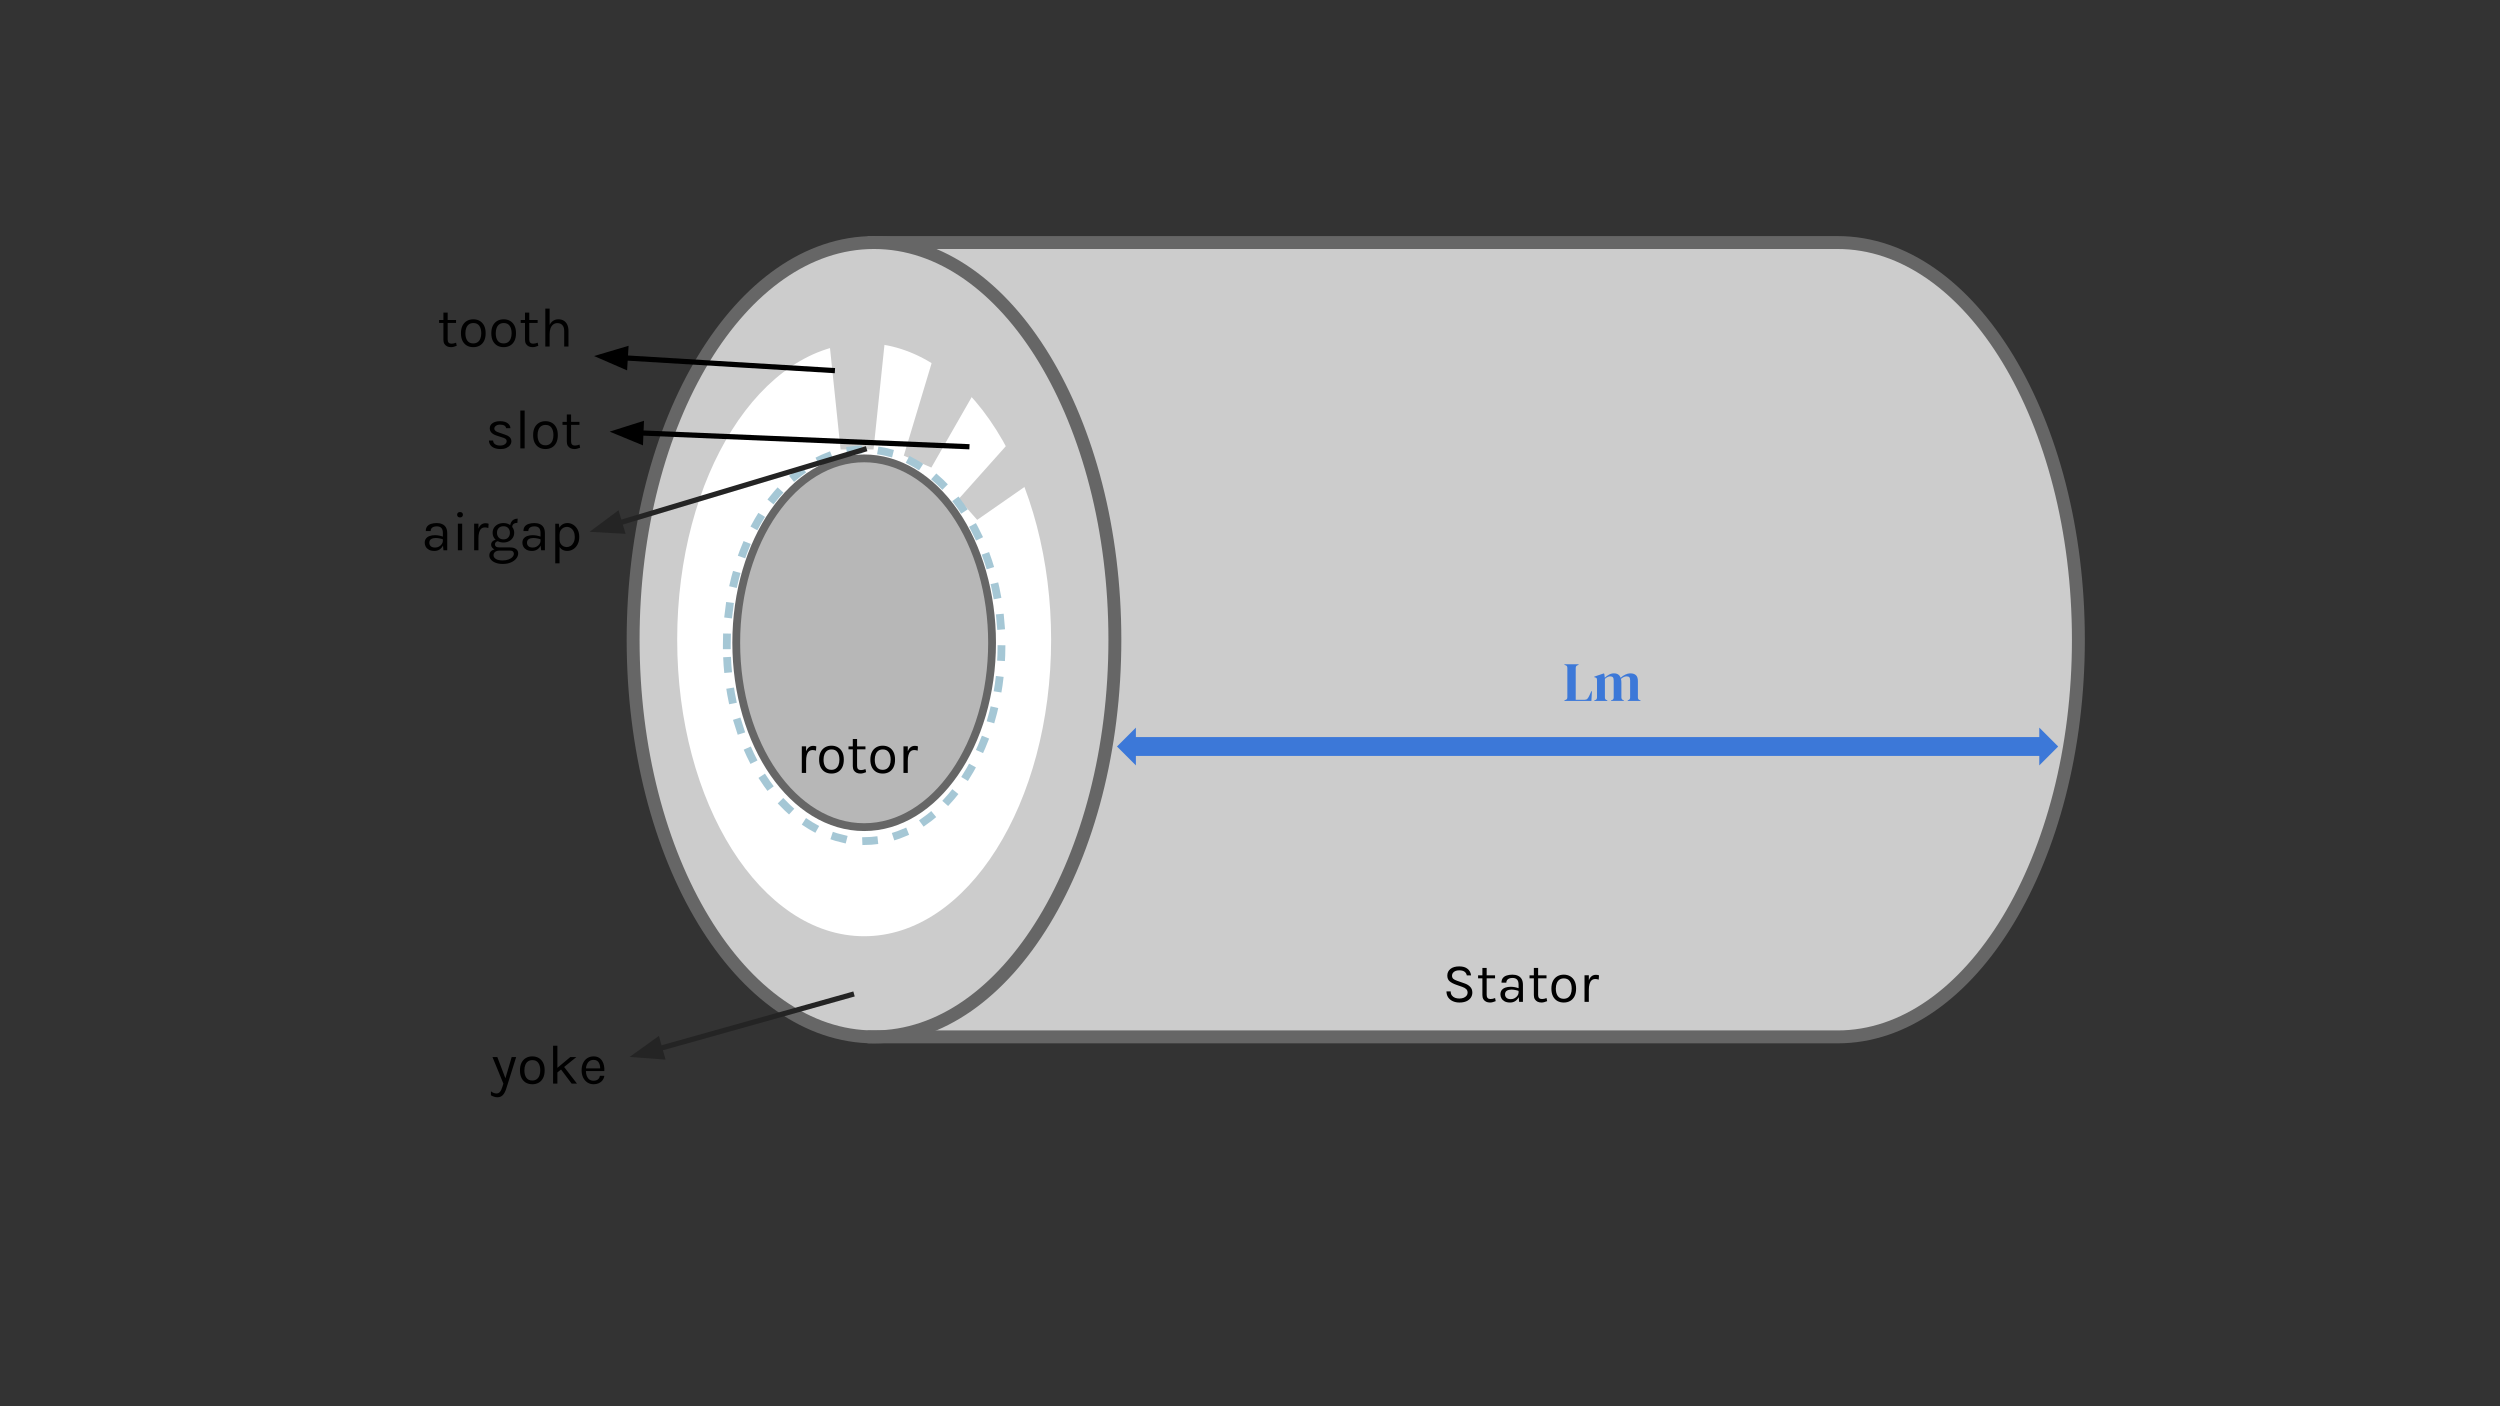 <svg version="1.1" viewBox="0.0 0.0 960.0 540.0" fill="none" stroke="none" stroke-linecap="square" stroke-miterlimit="10" xmlns:xlink="http://www.w3.org/1999/xlink" xmlns="http://www.w3.org/2000/svg"><rect x="0.0" y="0.0" width="960.0" height="540.0" fill="#333333" stroke="none"/><clipPath id="g3801a143b5c_0_0.0"><path d="m0 0l960.0 0l0 540.0l-960.0 0l0 -540.0z" clip-rule="nonzero"/></clipPath><g clip-path="url(#g3801a143b5c_0_0.0)"><path fill="#000000" fill-opacity="0.0" d="m0 0l960.0 0l0 540.0l-960.0 0z" fill-rule="evenodd"/><path fill="#cccccc" d="m705.603 398.165l-369.986 0c-51.084 0 -92.497 -68.284 -92.497 -152.516c0 -84.232 41.412 -152.516 92.497 -152.516l369.986 0l0 0c51.084 0 92.497 68.284 92.497 152.516c0 84.232 -41.412 152.516 -92.497 152.516z" fill-rule="evenodd"/><path fill="#000000" fill-opacity="0.0" d="m335.617 93.134c51.084 0 92.496 68.284 92.496 152.516c0 84.232 -41.412 152.516 -92.496 152.516" fill-rule="evenodd"/><path fill="#000000" fill-opacity="0.0" d="m705.603 398.165l-369.986 0c-51.084 0 -92.497 -68.284 -92.497 -152.516c0 -84.232 41.412 -152.516 92.497 -152.516l369.986 0l0 0c51.084 0 92.497 68.284 92.497 152.516c0 84.232 -41.412 152.516 -92.497 152.516z" fill-rule="evenodd"/><path stroke="#666666" stroke-width="4.958" stroke-linejoin="round" stroke-linecap="butt" d="m335.617 93.134c51.084 0 92.496 68.284 92.496 152.516c0 84.232 -41.412 152.516 -92.496 152.516" fill-rule="evenodd"/><path stroke="#666666" stroke-width="4.958" stroke-linejoin="round" stroke-linecap="butt" d="m705.603 398.165l-369.986 0c-51.084 0 -92.497 -68.284 -92.497 -152.516c0 -84.232 41.412 -152.516 92.497 -152.516l369.986 0l0 0c51.084 0 92.497 68.284 92.497 152.516c0 84.232 -41.412 152.516 -92.497 152.516z" fill-rule="evenodd"/><path fill="#ffffff" d="m260.039 245.639l0 0c0 -62.891 32.144 -113.874 71.795 -113.874l0 0c19.041 0 37.303 11.997 50.767 33.353c13.464 21.356 21.028 50.32 21.028 80.521l0 0c0 62.891 -32.144 113.874 -71.795 113.874l0 0c-39.651 0 -71.795 -50.983 -71.795 -113.874z" fill-rule="evenodd"/><path fill="#cccccc" d="m341.772 111.929l-6.331 60.661l-12.661 0l-6.331 -60.661z" fill-rule="evenodd"/><path fill="#cccccc" d="m382.838 135.528l-25.197 44.016l-10.583 -4.567l14.614 -48.583z" fill-rule="evenodd"/><path fill="#b7b7b7" d="m282.717 246.816l0 0c0 -39.103 21.991 -70.803 49.118 -70.803l0 0c13.027 0 25.52 7.46 34.732 20.738c9.211 13.278 14.386 31.287 14.386 50.065l0 0c0 39.103 -21.991 70.803 -49.118 70.803l0 0c-27.127 0 -49.118 -31.7 -49.118 -70.803z" fill-rule="evenodd"/><path stroke="#666666" stroke-width="3.0" stroke-linejoin="round" stroke-linecap="butt" d="m282.717 246.816l0 0c0 -39.103 21.991 -70.803 49.118 -70.803l0 0c13.027 0 25.52 7.46 34.732 20.738c9.211 13.278 14.386 31.287 14.386 50.065l0 0c0 39.103 -21.991 70.803 -49.118 70.803l0 0c-27.127 0 -49.118 -31.7 -49.118 -70.803z" fill-rule="evenodd"/><path fill="#cccccc" d="m412.967 173.377l-37.724 26.252l-7.102 -8.031l30.622 -34.283z" fill-rule="evenodd"/><path fill="#3c78d8" d="m428.924 286.659l7.26 -7.26l0 3.63l346.898 0l0 -3.63l7.26 7.26l-7.26 7.26l0 -3.63l-346.898 0l0 3.63z" fill-rule="evenodd"/><path fill="#000000" fill-opacity="0.0" d="m591.265 239.669l55.528 0l0 60.661l-55.528 0z" fill-rule="evenodd"/><path fill="#3c78d8" d="m600.734 269.149l0 -0.219l0.453 -0.172q0.438 -0.156 0.547 -0.406q0.125 -0.25 0.125 -0.672l0 -11.141q0 -0.422 -0.125 -0.672q-0.125 -0.266 -0.547 -0.406l-0.453 -0.172l0 -0.219l5.438 0l0 0.219l-0.375 0.172q-0.406 0.141 -0.562 0.406q-0.156 0.266 -0.156 0.703l0 12.156l3.297 0q0.781 0 1.156 -0.375q0.375 -0.391 0.719 -1.125l0.828 -1.797l0.219 0l-0.203 3.719l-10.359 0zm11.47 0l0 -0.219l0.297 -0.078q0.406 -0.109 0.562 -0.359q0.172 -0.266 0.188 -0.688l0 -6.672q0 -0.469 -0.156 -0.688q-0.141 -0.234 -0.562 -0.312l-0.328 -0.094l0 -0.219l3.656 -1.234l0.203 0.219l0.172 1.453q0.703 -0.703 1.609 -1.188q0.906 -0.5 1.891 -0.5q1.031 0 1.641 0.422q0.625 0.406 0.938 1.281q0.844 -0.781 1.812 -1.234q0.969 -0.469 1.875 -0.469q1.516 0 2.234 0.734q0.719 0.719 0.719 2.266l0 6.25q0 0.844 0.766 1.047l0.234 0.062l0 0.219l-4.922 0l0 -0.219l0.203 -0.062q0.406 -0.125 0.562 -0.375q0.172 -0.266 0.172 -0.688l0 -6.531q0 -0.891 -0.328 -1.219q-0.312 -0.328 -1.016 -0.328q-0.562 0 -1.094 0.25q-0.516 0.234 -1.078 0.719q0.094 0.344 0.125 0.75q0.031 0.406 0.031 0.859l0 5.516q0.031 0.844 0.781 1.047l0.188 0.062l0 0.219l-4.953 0l0 -0.219l0.297 -0.078q0.406 -0.125 0.562 -0.375q0.172 -0.25 0.172 -0.672l0 -6.5q0 -0.859 -0.312 -1.219q-0.312 -0.359 -1.062 -0.359q-0.484 0 -0.984 0.25q-0.484 0.234 -1.016 0.703l0 7.141q0 0.844 0.75 1.047l0.188 0.062l0 0.219l-5.016 0z" fill-rule="nonzero"/><path fill="#000000" fill-opacity="0.0" d="m534.871 355.241l98.236 0l0 38.677l-98.236 0z" fill-rule="evenodd"/><path fill="#000000" d="m560.408 384.971q-1.344 0 -2.469 -0.484q-1.109 -0.484 -1.797 -1.422q-0.672 -0.953 -0.703 -2.359l1.625 0q0 0.938 0.453 1.547q0.469 0.609 1.219 0.906q0.766 0.281 1.656 0.281q0.969 0 1.672 -0.297q0.719 -0.312 1.109 -0.812q0.391 -0.516 0.391 -1.125q0 -0.859 -0.531 -1.375q-0.516 -0.531 -1.531 -0.875l-2.375 -0.828q-1.656 -0.594 -2.516 -1.359q-0.844 -0.766 -0.844 -2.156q0 -1.562 1.188 -2.531q1.203 -0.984 3.406 -0.984q2.062 0 3.203 0.953q1.156 0.938 1.328 2.516l-1.641 0q-0.156 -0.922 -0.875 -1.438q-0.703 -0.516 -2.016 -0.516q-1.312 0 -2.047 0.594q-0.734 0.578 -0.734 1.469q0 0.734 0.453 1.172q0.469 0.422 1.469 0.766l2.766 0.969q1.438 0.469 2.266 1.344q0.844 0.859 0.844 2.234q0 1.062 -0.578 1.938q-0.562 0.859 -1.672 1.375q-1.109 0.5 -2.719 0.5zm11.752 0q-0.844 0 -1.5 -0.312q-0.656 -0.328 -1.047 -0.953q-0.375 -0.641 -0.375 -1.609l0 -10.406l1.641 0l0 10.359q0 1.578 1.469 1.578q0.438 0 0.844 -0.094q0.406 -0.094 0.922 -0.281l0.234 1.188q-0.547 0.234 -1.094 0.375q-0.531 0.156 -1.094 0.156zm-4.578 -9.297l0 -1.141l6.516 0l0 1.141l-6.516 0zm15.769 9.047l-0.219 -2.234l0 -4.375q0 -1.375 -0.594 -1.969q-0.578 -0.609 -1.75 -0.609q-0.656 0 -1.203 0.188q-0.531 0.188 -0.844 0.594q-0.312 0.391 -0.312 1.031l-1.859 0q0 -1.109 0.531 -1.781q0.547 -0.688 1.5 -0.984q0.969 -0.312 2.188 -0.312q1.172 0 2.078 0.406q0.906 0.391 1.422 1.25q0.516 0.859 0.516 2.234l0 6.562l-1.453 0zm-3.484 0.25q-1.25 0 -2.078 -0.438q-0.812 -0.453 -1.219 -1.156q-0.406 -0.719 -0.406 -1.516q0 -1.031 0.516 -1.672q0.516 -0.656 1.406 -0.953q0.906 -0.312 2.016 -0.312q0.812 0 1.609 0.156q0.812 0.156 1.578 0.438l0 1.047q-0.641 -0.266 -1.453 -0.406q-0.797 -0.156 -1.469 -0.156q-1.031 0 -1.734 0.422q-0.703 0.422 -0.703 1.438q0 0.75 0.531 1.281q0.547 0.531 1.734 0.531q0.828 0 1.484 -0.391q0.672 -0.391 1.062 -0.969q0.391 -0.594 0.391 -1.172l0.406 0q0 1.016 -0.438 1.891q-0.438 0.875 -1.266 1.406q-0.828 0.531 -1.969 0.531zm12.054 0q-0.844 0 -1.5 -0.312q-0.656 -0.328 -1.047 -0.953q-0.375 -0.641 -0.375 -1.609l0 -10.406l1.641 0l0 10.359q0 1.578 1.469 1.578q0.438 0 0.844 -0.094q0.406 -0.094 0.922 -0.281l0.234 1.188q-0.547 0.234 -1.094 0.375q-0.531 0.156 -1.094 0.156zm-4.578 -9.297l0 -1.141l6.516 0l0 1.141l-6.516 0zm13.144 9.297q-1.375 0 -2.453 -0.594q-1.062 -0.609 -1.688 -1.797q-0.609 -1.203 -0.609 -2.953q0 -1.766 0.609 -2.953q0.625 -1.188 1.688 -1.797q1.078 -0.609 2.453 -0.609q1.359 0 2.438 0.609q1.078 0.609 1.688 1.797q0.609 1.188 0.609 2.953q0 1.75 -0.609 2.953q-0.609 1.188 -1.688 1.797q-1.078 0.594 -2.438 0.594zm-0.047 -1.438q1.0 0 1.688 -0.469q0.688 -0.484 1.047 -1.359q0.359 -0.875 0.359 -2.078q0 -1.828 -0.766 -2.875q-0.75 -1.047 -2.234 -1.047q-1.0 0 -1.688 0.469q-0.688 0.469 -1.047 1.359q-0.359 0.875 -0.359 2.094q0 1.797 0.75 2.859q0.766 1.047 2.25 1.047zm8.015 1.188l0 -10.219l1.656 0l0 10.219l-1.656 0zm1.156 -4.609q0 -1.938 0.359 -3.219q0.375 -1.297 1.094 -1.922q0.719 -0.641 1.766 -0.641q0.344 0 0.625 0.047q0.281 0.047 0.562 0.156l-0.109 1.641q-0.297 -0.109 -0.656 -0.172q-0.344 -0.062 -0.625 -0.062q-0.906 0 -1.469 0.516q-0.547 0.516 -0.797 1.453q-0.25 0.938 -0.25 2.203l-0.5 0z" fill-rule="nonzero"/><path fill="#000000" fill-opacity="0.0" d="m279.992 267.32l98.236 0l0 38.677l-98.236 0z" fill-rule="evenodd"/><path fill="#000000" d="m307.891 296.8l0 -10.219l1.656 0l0 10.219l-1.656 0zm1.156 -4.609q0 -1.938 0.359 -3.219q0.375 -1.297 1.094 -1.922q0.719 -0.641 1.766 -0.641q0.344 0 0.625 0.047q0.281 0.047 0.562 0.156l-0.109 1.641q-0.297 -0.109 -0.656 -0.172q-0.344 -0.062 -0.625 -0.062q-0.906 0 -1.469 0.516q-0.547 0.516 -0.797 1.453q-0.25 0.938 -0.25 2.203l-0.5 0zm10.241 4.859q-1.375 0 -2.453 -0.594q-1.062 -0.609 -1.688 -1.797q-0.609 -1.203 -0.609 -2.953q0 -1.766 0.609 -2.953q0.625 -1.188 1.688 -1.797q1.078 -0.609 2.453 -0.609q1.359 0 2.438 0.609q1.078 0.609 1.688 1.797q0.609 1.188 0.609 2.953q0 1.75 -0.609 2.953q-0.609 1.188 -1.688 1.797q-1.078 0.594 -2.438 0.594zm-0.047 -1.438q1.0 0 1.688 -0.469q0.688 -0.484 1.047 -1.359q0.359 -0.875 0.359 -2.078q0 -1.828 -0.766 -2.875q-0.75 -1.047 -2.234 -1.047q-1.0 0 -1.688 0.469q-0.688 0.469 -1.047 1.359q-0.359 0.875 -0.359 2.094q0 1.797 0.75 2.859q0.766 1.047 2.25 1.047zm11.156 1.438q-0.844 0 -1.5 -0.312q-0.656 -0.328 -1.047 -0.953q-0.375 -0.641 -0.375 -1.609l0 -10.406l1.641 0l0 10.359q0 1.578 1.469 1.578q0.438 0 0.844 -0.094q0.406 -0.094 0.922 -0.281l0.234 1.188q-0.547 0.234 -1.094 0.375q-0.531 0.156 -1.094 0.156zm-4.578 -9.297l0 -1.141l6.516 0l0 1.141l-6.516 0zm13.144 9.297q-1.375 0 -2.453 -0.594q-1.062 -0.609 -1.688 -1.797q-0.609 -1.203 -0.609 -2.953q0 -1.766 0.609 -2.953q0.625 -1.188 1.688 -1.797q1.078 -0.609 2.453 -0.609q1.359 0 2.438 0.609q1.078 0.609 1.688 1.797q0.609 1.188 0.609 2.953q0 1.75 -0.609 2.953q-0.609 1.188 -1.688 1.797q-1.078 0.594 -2.438 0.594zm-0.047 -1.438q1.0 0 1.688 -0.469q0.688 -0.484 1.047 -1.359q0.359 -0.875 0.359 -2.078q0 -1.828 -0.766 -2.875q-0.75 -1.047 -2.234 -1.047q-1.0 0 -1.688 0.469q-0.688 0.469 -1.047 1.359q-0.359 0.875 -0.359 2.094q0 1.797 0.75 2.859q0.766 1.047 2.25 1.047zm8.015 1.188l0 -10.219l1.656 0l0 10.219l-1.656 0zm1.156 -4.609q0 -1.938 0.359 -3.219q0.375 -1.297 1.094 -1.922q0.719 -0.641 1.766 -0.641q0.344 0 0.625 0.047q0.281 0.047 0.562 0.156l-0.109 1.641q-0.297 -0.109 -0.656 -0.172q-0.344 -0.062 -0.625 -0.062q-0.906 0 -1.469 0.516q-0.547 0.516 -0.797 1.453q-0.25 0.938 -0.25 2.203l-0.5 0z" fill-rule="nonzero"/><path fill="#000000" fill-opacity="0.0" d="m326.984 381.95l-85.197 23.906" fill-rule="evenodd"/><path stroke="#242424" stroke-width="2.0" stroke-linejoin="round" stroke-linecap="butt" d="m326.984 381.95l-73.643 20.664" fill-rule="evenodd"/><path fill="#242424" stroke="#242424" stroke-width="2.0" stroke-linecap="butt" d="m252.449 399.433l-7.846 5.633l9.631 0.729z" fill-rule="evenodd"/><path fill="#000000" fill-opacity="0.0" d="m161.803 386.622l98.236 0l0 38.677l-98.236 0z" fill-rule="evenodd"/><path fill="#000000" d="m189.113 405.915l1.859 0l3.328 8.734l-0.391 0l2.578 -8.734l1.719 0l-3.844 12.234q-0.484 1.531 -1.281 2.359q-0.797 0.844 -2.047 0.844q-0.672 0 -1.281 -0.203q-0.594 -0.188 -1.234 -0.547l0 -1.531q0.562 0.438 1.094 0.625q0.531 0.203 1.094 0.203q0.641 0 1.078 -0.406q0.438 -0.406 0.719 -1.047q0.281 -0.625 0.484 -1.312l0.312 -1.031l-4.188 -10.188zm15.303 10.438q-1.375 0 -2.453 -0.594q-1.062 -0.609 -1.688 -1.797q-0.609 -1.203 -0.609 -2.953q0 -1.766 0.609 -2.953q0.625 -1.188 1.688 -1.797q1.078 -0.609 2.453 -0.609q1.359 0 2.438 0.609q1.078 0.609 1.688 1.797q0.609 1.188 0.609 2.953q0 1.75 -0.609 2.953q-0.609 1.188 -1.688 1.797q-1.078 0.594 -2.438 0.594zm-0.047 -1.438q1.0 0 1.688 -0.469q0.688 -0.484 1.047 -1.359q0.359 -0.875 0.359 -2.078q0 -1.828 -0.766 -2.875q-0.75 -1.047 -2.234 -1.047q-1.0 0 -1.688 0.469q-0.688 0.469 -1.047 1.359q-0.359 0.875 -0.359 2.094q0 1.797 0.75 2.859q0.766 1.047 2.25 1.047zm8.015 1.188l0 -14.547l1.656 0l0 14.547l-1.656 0zm1.406 -5.844l5.203 -4.344l2.328 0l-7.531 6.109l0 -1.766zm5.719 5.844l-4.844 -6.438l1.688 -0.297l5.203 6.734l-2.047 0zm8.425 0.25q-1.312 0 -2.359 -0.672q-1.031 -0.672 -1.641 -1.875q-0.594 -1.219 -0.594 -2.781q0 -1.672 0.594 -2.875q0.594 -1.203 1.625 -1.844q1.047 -0.656 2.375 -0.656q1.172 0 1.984 0.469q0.828 0.469 1.328 1.281q0.5 0.797 0.688 1.812q0.203 1.0 0.125 2.078l-7.375 0l0 -1.031l6.281 0l-0.5 0.312q0.031 -0.625 -0.078 -1.25q-0.094 -0.625 -0.375 -1.156q-0.266 -0.531 -0.766 -0.844q-0.5 -0.328 -1.281 -0.328q-0.984 0 -1.656 0.5q-0.656 0.5 -0.984 1.328q-0.328 0.812 -0.328 1.75l0 0.688q0 1.062 0.328 1.906q0.328 0.844 0.969 1.344q0.656 0.484 1.641 0.484q1.0 0 1.641 -0.469q0.641 -0.484 0.781 -1.422l1.719 0q-0.156 1.0 -0.719 1.734q-0.562 0.734 -1.438 1.125q-0.875 0.391 -1.984 0.391z" fill-rule="nonzero"/><path fill="#000000" fill-opacity="0.0" d="m319.614 142.26l-91.496 -5.543" fill-rule="evenodd"/><path stroke="#000000" stroke-width="2.0" stroke-linejoin="round" stroke-linecap="butt" d="m319.614 142.26l-79.518 -4.818" fill-rule="evenodd"/><path fill="#000000" stroke="#000000" stroke-width="2.0" stroke-linecap="butt" d="m240.296 134.145l-9.259 2.749l8.86 3.846z" fill-rule="evenodd"/><path fill="#000000" fill-opacity="0.0" d="m144.885 103.583l98.236 0l0 38.677l-98.236 0z" fill-rule="evenodd"/><path fill="#000000" d="m173.189 133.313q-0.844 0 -1.5 -0.312q-0.656 -0.328 -1.047 -0.953q-0.375 -0.641 -0.375 -1.609l0 -10.406l1.641 0l0 10.359q0 1.578 1.469 1.578q0.438 0 0.844 -0.094q0.406 -0.094 0.922 -0.281l0.234 1.188q-0.547 0.234 -1.094 0.375q-0.531 0.156 -1.094 0.156zm-4.578 -9.297l0 -1.141l6.516 0l0 1.141l-6.516 0zm13.144 9.297q-1.375 0 -2.453 -0.594q-1.062 -0.609 -1.688 -1.797q-0.609 -1.203 -0.609 -2.953q0 -1.766 0.609 -2.953q0.625 -1.188 1.688 -1.797q1.078 -0.609 2.453 -0.609q1.359 0 2.438 0.609q1.078 0.609 1.688 1.797q0.609 1.188 0.609 2.953q0 1.75 -0.609 2.953q-0.609 1.188 -1.688 1.797q-1.078 0.594 -2.438 0.594zm-0.047 -1.438q1.0 0 1.688 -0.469q0.688 -0.484 1.047 -1.359q0.359 -0.875 0.359 -2.078q0 -1.828 -0.766 -2.875q-0.75 -1.047 -2.234 -1.047q-1.0 0 -1.688 0.469q-0.688 0.469 -1.047 1.359q-0.359 0.875 -0.359 2.094q0 1.797 0.75 2.859q0.766 1.047 2.25 1.047zm11.703 1.438q-1.375 0 -2.453 -0.594q-1.062 -0.609 -1.688 -1.797q-0.609 -1.203 -0.609 -2.953q0 -1.766 0.609 -2.953q0.625 -1.188 1.688 -1.797q1.078 -0.609 2.453 -0.609q1.359 0 2.438 0.609q1.078 0.609 1.688 1.797q0.609 1.188 0.609 2.953q0 1.75 -0.609 2.953q-0.609 1.188 -1.688 1.797q-1.078 0.594 -2.438 0.594zm-0.047 -1.438q1.0 0 1.688 -0.469q0.688 -0.484 1.047 -1.359q0.359 -0.875 0.359 -2.078q0 -1.828 -0.766 -2.875q-0.75 -1.047 -2.234 -1.047q-1.0 0 -1.688 0.469q-0.688 0.469 -1.047 1.359q-0.359 0.875 -0.359 2.094q0 1.797 0.75 2.859q0.766 1.047 2.25 1.047zm11.156 1.438q-0.844 0 -1.5 -0.312q-0.656 -0.328 -1.047 -0.953q-0.375 -0.641 -0.375 -1.609l0 -10.406l1.641 0l0 10.359q0 1.578 1.469 1.578q0.438 0 0.844 -0.094q0.406 -0.094 0.922 -0.281l0.234 1.188q-0.547 0.234 -1.094 0.375q-0.531 0.156 -1.094 0.156zm-4.578 -9.297l0 -1.141l6.516 0l0 1.141l-6.516 0zm16.707 9.047l0 -6q0 -1.453 -0.703 -2.219q-0.688 -0.766 -1.906 -0.766q-0.906 0 -1.578 0.5q-0.672 0.5 -1.047 1.438q-0.359 0.938 -0.359 2.234l-0.641 0q0 -1.781 0.469 -3.047q0.469 -1.266 1.375 -1.922q0.906 -0.672 2.188 -0.672q1.203 0 2.062 0.547q0.859 0.531 1.312 1.531q0.469 1.0 0.469 2.375l0 6l-1.641 0zm-7.25 0l0 -14.547l1.656 0l0 14.547l-1.656 0z" fill-rule="nonzero"/><path fill="#000000" fill-opacity="0.0" d="m279.094 247.782l0 0c0 -41.53 23.613 -75.197 52.74 -75.197l0 0c13.988 0 27.402 7.923 37.293 22.025c9.891 14.102 15.447 33.229 15.447 53.172l0 0c0 41.53 -23.613 75.197 -52.74 75.197l0 0c-29.128 0 -52.74 -33.667 -52.74 -75.197z" fill-rule="evenodd"/><path stroke="#a5c7d5" stroke-width="3.0" stroke-linejoin="round" stroke-linecap="butt" stroke-dasharray="3.0,9.0" d="m279.094 247.782l0 0c0 -41.53 23.613 -75.197 52.74 -75.197l0 0c13.988 0 27.402 7.923 37.293 22.025c9.891 14.102 15.447 33.229 15.447 53.172l0 0c0 41.53 -23.613 75.197 -52.74 75.197l0 0c-29.128 0 -52.74 -33.667 -52.74 -75.197z" fill-rule="evenodd"/><path fill="#000000" fill-opacity="0.0" d="m331.835 172.585l-105.417 31.622" fill-rule="evenodd"/><path stroke="#242424" stroke-width="2.0" stroke-linejoin="round" stroke-linecap="butt" d="m331.835 172.585l-93.923 28.174" fill-rule="evenodd"/><path fill="#242424" stroke="#242424" stroke-width="2.0" stroke-linecap="butt" d="m236.962 197.595l-7.744 5.772l9.643 0.556z" fill-rule="evenodd"/><path fill="#000000" fill-opacity="0.0" d="m143.551 181.827l98.236 0l0 38.677l-98.236 0z" fill-rule="evenodd"/><path fill="#000000" d="m170.282 211.307l-0.219 -2.234l0 -4.375q0 -1.375 -0.594 -1.969q-0.578 -0.609 -1.75 -0.609q-0.656 0 -1.203 0.188q-0.531 0.188 -0.844 0.594q-0.312 0.391 -0.312 1.031l-1.859 0q0 -1.109 0.531 -1.781q0.547 -0.688 1.5 -0.984q0.969 -0.312 2.188 -0.312q1.172 0 2.078 0.406q0.906 0.391 1.422 1.25q0.516 0.859 0.516 2.234l0 6.562l-1.453 0zm-3.484 0.25q-1.25 0 -2.078 -0.438q-0.812 -0.453 -1.219 -1.156q-0.406 -0.719 -0.406 -1.516q0 -1.031 0.516 -1.672q0.516 -0.656 1.406 -0.953q0.906 -0.312 2.016 -0.312q0.812 0 1.609 0.156q0.812 0.156 1.578 0.438l0 1.047q-0.641 -0.266 -1.453 -0.406q-0.797 -0.156 -1.469 -0.156q-1.031 0 -1.734 0.422q-0.703 0.422 -0.703 1.438q0 0.75 0.531 1.281q0.547 0.531 1.734 0.531q0.828 0 1.484 -0.391q0.672 -0.391 1.062 -0.969q0.391 -0.594 0.391 -1.172l0.406 0q0 1.016 -0.438 1.891q-0.438 0.875 -1.266 1.406q-0.828 0.531 -1.969 0.531zm9.85 -12.859q-0.516 0 -0.812 -0.281q-0.297 -0.297 -0.297 -0.781q0 -0.469 0.297 -0.734q0.297 -0.281 0.812 -0.281q0.516 0 0.812 0.281q0.297 0.266 0.297 0.734q0 0.484 -0.297 0.781q-0.297 0.281 -0.812 0.281zm-0.828 12.609l0 -10.219l1.656 0l0 10.219l-1.656 0zm6.246 0l0 -10.219l1.656 0l0 10.219l-1.656 0zm1.156 -4.609q0 -1.938 0.359 -3.219q0.375 -1.297 1.094 -1.922q0.719 -0.641 1.766 -0.641q0.344 0 0.625 0.047q0.281 0.047 0.562 0.156l-0.109 1.641q-0.297 -0.109 -0.656 -0.172q-0.344 -0.062 -0.625 -0.062q-0.906 0 -1.469 0.516q-0.547 0.516 -0.797 1.453q-0.25 0.938 -0.25 2.203l-0.5 0zm9.822 9.859q-1.578 0 -2.734 -0.453q-1.141 -0.438 -1.781 -1.188q-0.625 -0.734 -0.625 -1.625q0 -1.188 0.859 -1.812q0.875 -0.625 2.25 -0.625l0.922 0.578q-1.156 0 -1.797 0.484q-0.625 0.484 -0.625 1.312q0 0.828 0.891 1.406q0.906 0.578 2.641 0.578q1.266 0 2.234 -0.375q0.969 -0.359 1.5 -0.953q0.547 -0.594 0.547 -1.281q0 -0.469 -0.359 -0.828q-0.344 -0.344 -1.078 -0.344l-3.953 0q-1.047 0 -1.797 -0.312q-0.75 -0.312 -1.156 -0.828q-0.406 -0.516 -0.406 -1.109q0 -0.641 0.359 -1.094q0.375 -0.453 0.953 -0.688q0.578 -0.234 1.25 -0.234l0.328 0.625q-0.328 0 -0.656 0.141q-0.328 0.141 -0.547 0.422q-0.219 0.281 -0.219 0.719q0 0.484 0.406 0.812q0.406 0.328 1.484 0.328l3.953 0q1.453 0 2.266 0.609q0.828 0.609 0.828 1.703q0 1.0 -0.719 1.922q-0.703 0.922 -2.047 1.516q-1.328 0.594 -3.172 0.594zm0.297 -8.234q-1.172 0 -2.125 -0.469q-0.938 -0.469 -1.5 -1.312q-0.547 -0.844 -0.547 -1.953q0 -1.125 0.547 -1.953q0.562 -0.844 1.5 -1.312q0.953 -0.469 2.125 -0.469q1.141 0 2.062 0.469q0.938 0.469 1.484 1.312q0.562 0.828 0.562 1.953q0 1.109 -0.562 1.953q-0.547 0.844 -1.484 1.312q-0.922 0.469 -2.062 0.469zm0 -1.203q1.172 0 1.812 -0.719q0.656 -0.719 0.656 -1.812q0 -1.125 -0.656 -1.812q-0.641 -0.703 -1.812 -0.703q-1.172 0 -1.844 0.703q-0.656 0.688 -0.656 1.812q0 1.094 0.656 1.812q0.672 0.719 1.844 0.719zm3.344 -4.641l-0.797 -0.328q0 -0.891 0.359 -1.562q0.359 -0.688 1.0 -1.062q0.656 -0.375 1.547 -0.375l-0.125 1.641q-0.969 0 -1.484 0.422q-0.5 0.406 -0.5 1.266zm11.102 8.828l-0.219 -2.234l0 -4.375q0 -1.375 -0.594 -1.969q-0.578 -0.609 -1.75 -0.609q-0.656 0 -1.203 0.188q-0.531 0.188 -0.844 0.594q-0.312 0.391 -0.312 1.031l-1.859 0q0 -1.109 0.531 -1.781q0.547 -0.688 1.5 -0.984q0.969 -0.312 2.188 -0.312q1.172 0 2.078 0.406q0.906 0.391 1.422 1.25q0.516 0.859 0.516 2.234l0 6.562l-1.453 0zm-3.484 0.25q-1.25 0 -2.078 -0.438q-0.812 -0.453 -1.219 -1.156q-0.406 -0.719 -0.406 -1.516q0 -1.031 0.516 -1.672q0.516 -0.656 1.406 -0.953q0.906 -0.312 2.016 -0.312q0.812 0 1.609 0.156q0.812 0.156 1.578 0.438l0 1.047q-0.641 -0.266 -1.453 -0.406q-0.797 -0.156 -1.469 -0.156q-1.031 0 -1.734 0.422q-0.703 0.422 -0.703 1.438q0 0.75 0.531 1.281q0.547 0.531 1.734 0.531q0.828 0 1.484 -0.391q0.672 -0.391 1.062 -0.969q0.391 -0.594 0.391 -1.172l0.406 0q0 1.016 -0.438 1.891q-0.438 0.875 -1.266 1.406q-0.828 0.531 -1.969 0.531zm13.538 0q-1.125 0 -1.953 -0.5q-0.812 -0.516 -1.266 -1.5q-0.453 -0.984 -0.453 -2.406l0.703 0q0 0.953 0.391 1.609q0.406 0.641 1.031 0.984q0.641 0.328 1.359 0.328q0.766 0 1.469 -0.438q0.703 -0.453 1.141 -1.312q0.453 -0.859 0.453 -2.141q0 -1.203 -0.406 -2.062q-0.406 -0.875 -1.109 -1.328q-0.688 -0.469 -1.531 -0.469q-0.719 0 -1.359 0.359q-0.641 0.344 -1.047 1.031q-0.391 0.672 -0.391 1.672l-0.703 0q0 -1.484 0.484 -2.484q0.5 -1.016 1.344 -1.531q0.844 -0.516 1.891 -0.516q1.188 0 2.219 0.641q1.047 0.641 1.688 1.844q0.641 1.188 0.641 2.844q0 1.688 -0.656 2.891q-0.641 1.203 -1.688 1.844q-1.047 0.641 -2.25 0.641zm-4.625 4.766l0 -15.203l1.391 0l0.266 2.375l0 12.828l-1.656 0z" fill-rule="nonzero"/><path fill="#000000" fill-opacity="0.0" d="m371.277 171.514l-137.165 -5.764" fill-rule="evenodd"/><path stroke="#000000" stroke-width="2.0" stroke-linejoin="round" stroke-linecap="butt" d="m371.277 171.514l-125.176 -5.26" fill-rule="evenodd"/><path fill="#000000" stroke="#000000" stroke-width="2.0" stroke-linecap="butt" d="m246.239 162.954l-9.207 2.919l8.93 3.682z" fill-rule="evenodd"/><path fill="#000000" fill-opacity="0.0" d="m155.756 142.705l98.236 0l0 38.677l-98.236 0z" fill-rule="evenodd"/><path fill="#000000" d="m192.275 172.435q-1.484 0 -2.484 -0.422q-0.984 -0.422 -1.5 -1.156q-0.516 -0.734 -0.547 -1.703l1.609 0q0.047 0.969 0.781 1.453q0.734 0.484 1.984 0.484q0.656 0 1.203 -0.203q0.562 -0.219 0.891 -0.594q0.344 -0.375 0.344 -0.844q0 -0.594 -0.438 -0.938q-0.438 -0.344 -1.406 -0.594l-1.984 -0.641q-1.281 -0.406 -1.969 -1.109q-0.688 -0.719 -0.688 -1.703q0 -1.234 1.078 -1.984q1.094 -0.75 2.859 -0.75q1.875 0 2.906 0.766q1.047 0.766 1.094 1.922l-1.656 0q-0.094 -0.672 -0.688 -1.016q-0.578 -0.344 -1.656 -0.344q-1.031 0 -1.609 0.469q-0.578 0.453 -0.578 1.016q0 1.062 1.812 1.562l2.016 0.688q1.312 0.391 2.016 1.031q0.703 0.641 0.703 1.625q0 0.766 -0.5 1.453q-0.5 0.688 -1.422 1.109q-0.922 0.422 -2.172 0.422zm7.536 -0.25l0 -14.547l1.656 0l0 14.547l-1.656 0zm9.659 0.25q-1.375 0 -2.453 -0.594q-1.062 -0.609 -1.688 -1.797q-0.609 -1.203 -0.609 -2.953q0 -1.766 0.609 -2.953q0.625 -1.188 1.688 -1.797q1.078 -0.609 2.453 -0.609q1.359 0 2.438 0.609q1.078 0.609 1.688 1.797q0.609 1.188 0.609 2.953q0 1.75 -0.609 2.953q-0.609 1.188 -1.688 1.797q-1.078 0.594 -2.438 0.594zm-0.047 -1.438q1.0 0 1.688 -0.469q0.688 -0.484 1.047 -1.359q0.359 -0.875 0.359 -2.078q0 -1.828 -0.766 -2.875q-0.75 -1.047 -2.234 -1.047q-1.0 0 -1.688 0.469q-0.688 0.469 -1.047 1.359q-0.359 0.875 -0.359 2.094q0 1.797 0.75 2.859q0.766 1.047 2.25 1.047zm11.156 1.438q-0.844 0 -1.5 -0.312q-0.656 -0.328 -1.047 -0.953q-0.375 -0.641 -0.375 -1.609l0 -10.406l1.641 0l0 10.359q0 1.578 1.469 1.578q0.438 0 0.844 -0.094q0.406 -0.094 0.922 -0.281l0.234 1.188q-0.547 0.234 -1.094 0.375q-0.531 0.156 -1.094 0.156zm-4.578 -9.297l0 -1.141l6.516 0l0 1.141l-6.516 0z" fill-rule="nonzero"/></g></svg>